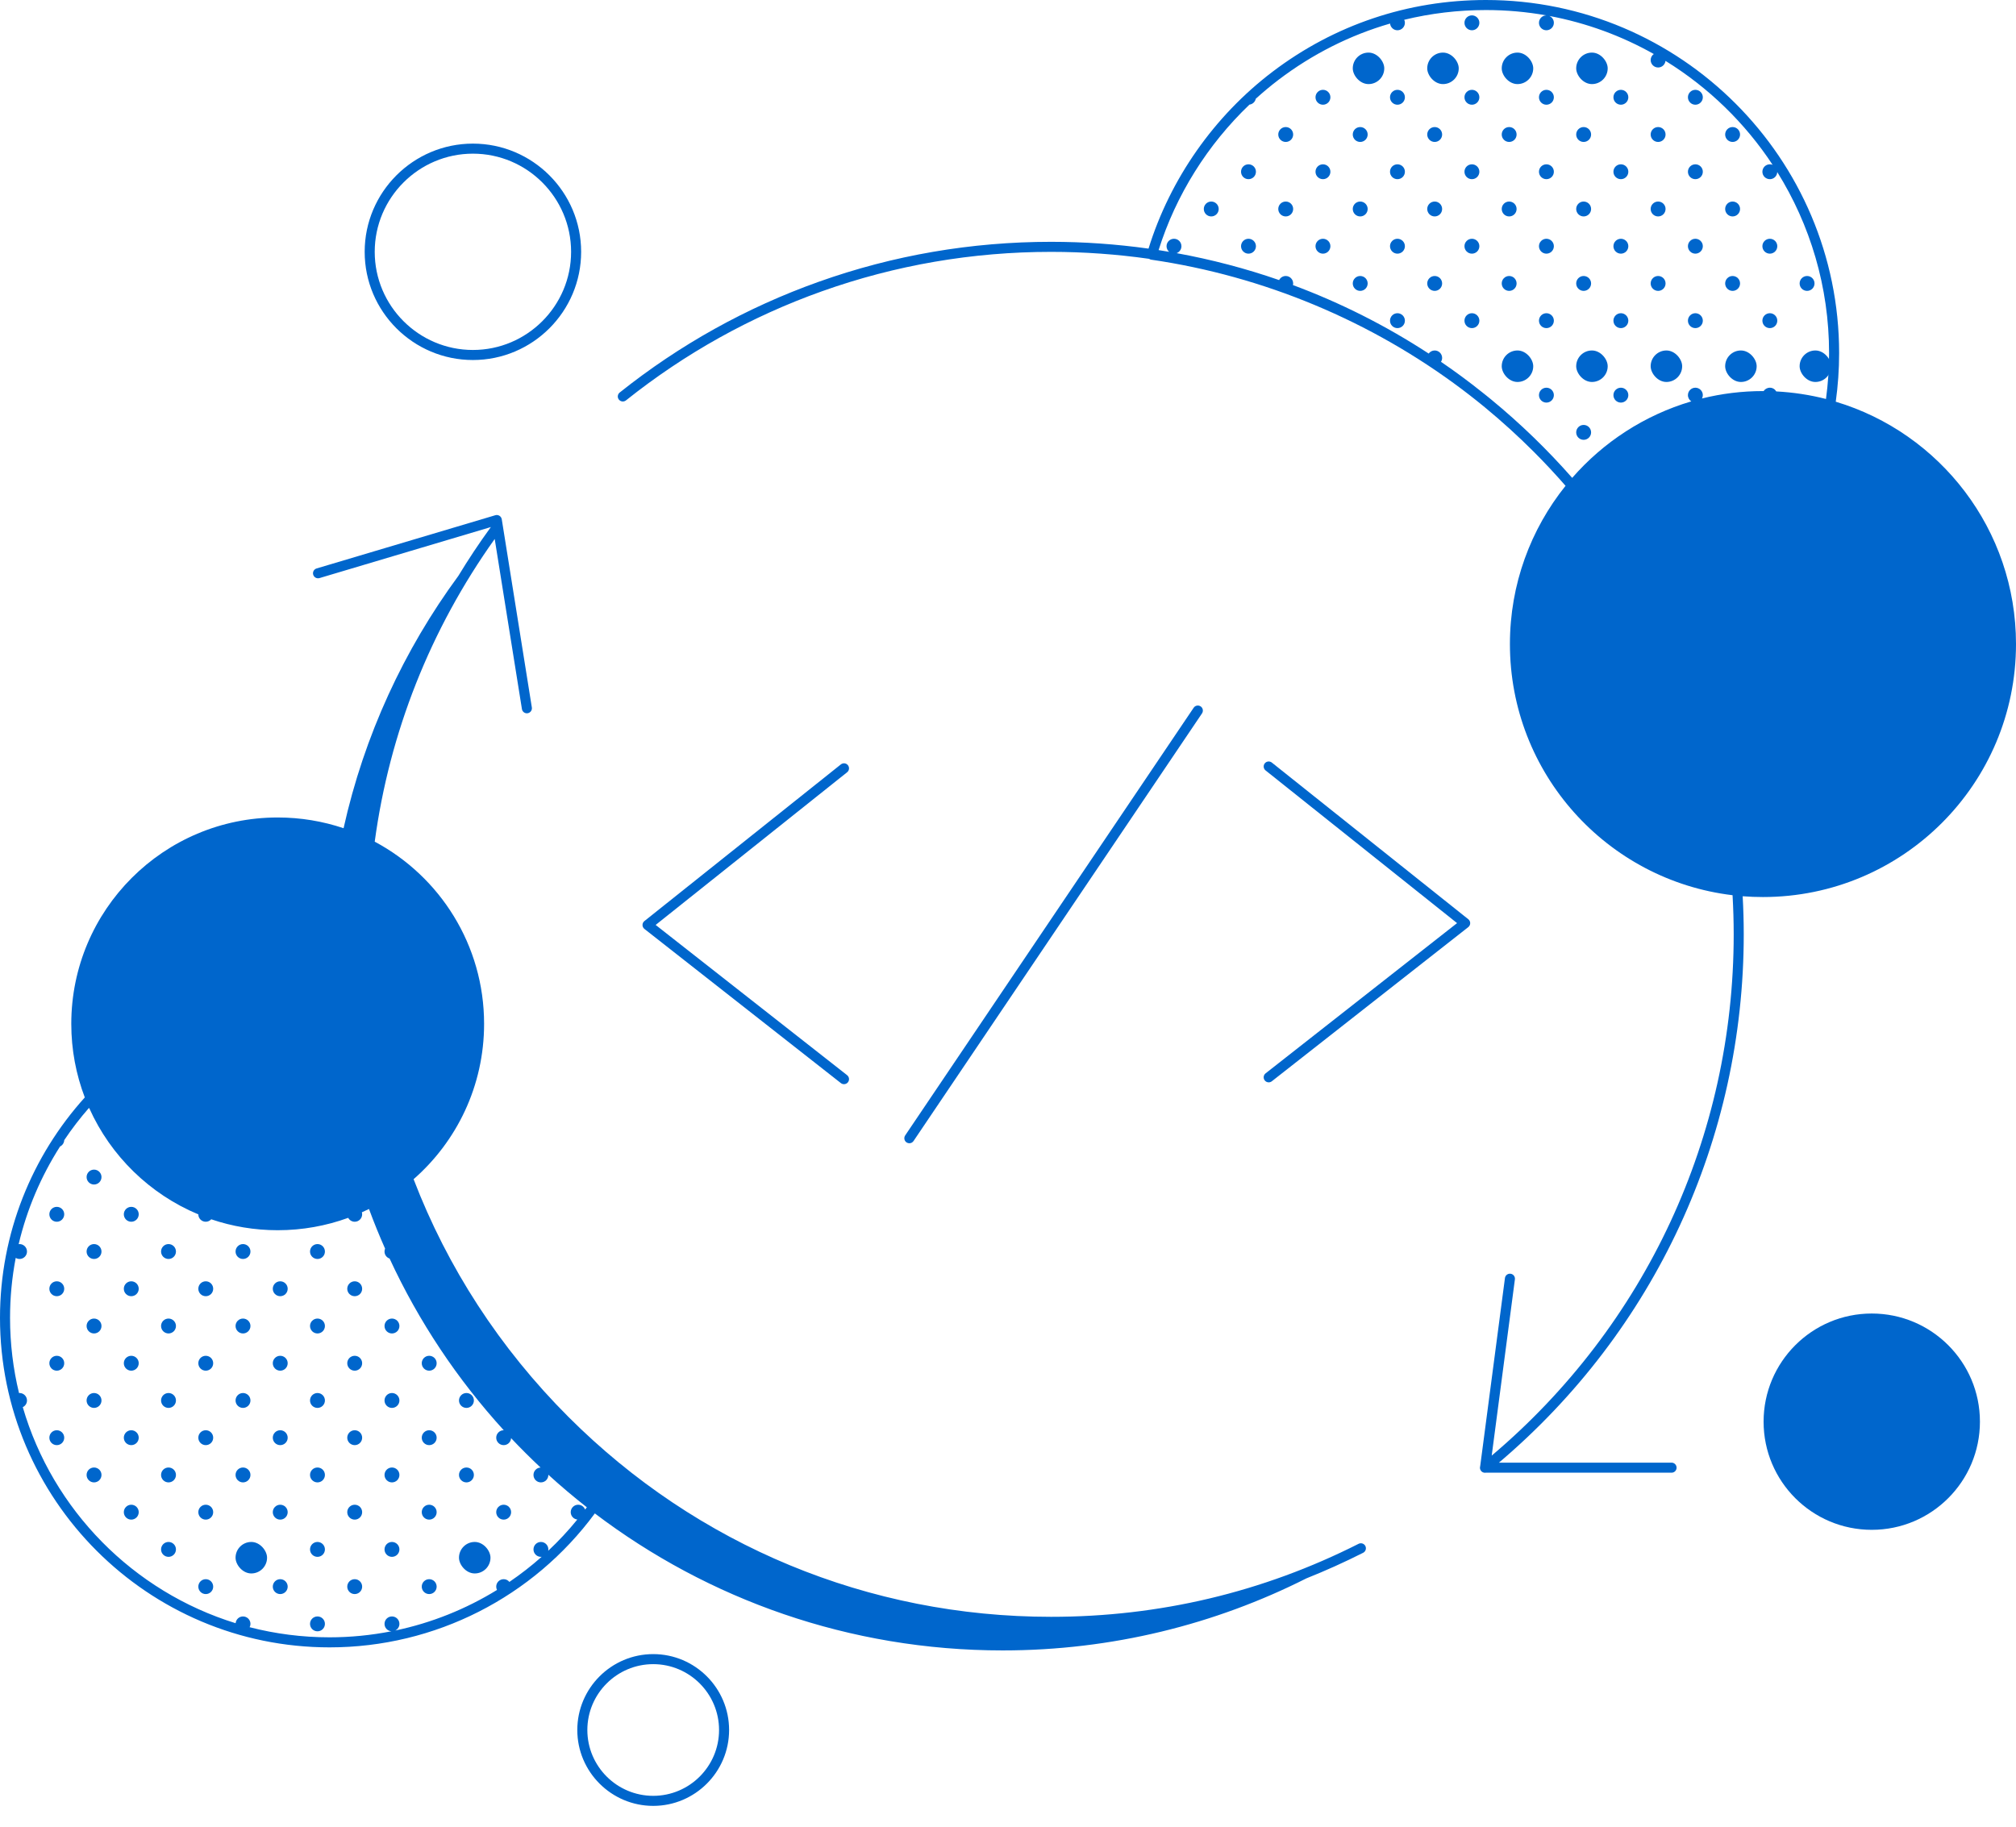 <?xml version="1.0" encoding="UTF-8"?>
<svg viewBox="0 0 64 58" version="1.1" xmlns="http://www.w3.org/2000/svg" xmlns:xlink="http://www.w3.org/1999/xlink">
    <title>Group 10@2x</title>
    <g id="Widgets" stroke="none" stroke-width="1" fill="none" fill-rule="evenodd">
        <g id="Explore" transform="translate(-1343, -3883)" fill="#0066CC" fill-rule="nonzero">
            <g id="Group-10" transform="translate(1343, 3883)">
                <rect id="Rectangle" x="57.131" y="11.128" width="1" height="1" rx="0.5"></rect>
                <path d="M55.003,4.034 L55.003,4.034 C54.873,4.034 54.767,4.14 54.767,4.271 C54.767,4.401 54.873,4.507 55.003,4.507 L55.003,4.507 C55.134,4.507 55.24,4.401 55.24,4.271 C55.24,4.14 55.134,4.034 55.003,4.034 Z" id="Path"></path>
                <path d="M55.003,6.399 L55.003,6.399 C54.873,6.399 54.767,6.505 54.767,6.635 C54.767,6.766 54.873,6.872 55.003,6.872 L55.003,6.872 C55.134,6.872 55.24,6.766 55.24,6.635 C55.24,6.505 55.134,6.399 55.003,6.399 Z" id="Path"></path>
                <path d="M56.186,8.054 C56.316,8.054 56.422,7.948 56.422,7.817 C56.422,7.687 56.316,7.581 56.186,7.581 C56.055,7.581 55.949,7.687 55.949,7.817 C55.949,7.948 56.055,8.054 56.186,8.054 Z" id="Path"></path>
                <path d="M55.003,8.763 L55.003,8.763 C54.873,8.763 54.767,8.869 54.767,9 C54.767,9.13 54.873,9.236 55.003,9.236 L55.003,9.236 C55.134,9.236 55.24,9.13 55.24,9 C55.24,8.869 55.134,8.763 55.003,8.763 Z" id="Path"></path>
                <path d="M56.186,10.418 C56.316,10.418 56.422,10.313 56.422,10.182 C56.422,10.051 56.316,9.945 56.186,9.945 C56.055,9.945 55.949,10.051 55.949,10.182 C55.949,10.313 56.055,10.418 56.186,10.418 Z" id="Path"></path>
                <rect id="Rectangle" x="54.767" y="11.128" width="1" height="1" rx="0.5"></rect>
                <path d="M57.368,9.236 L57.368,9.236 C57.498,9.236 57.604,9.13 57.604,9 C57.604,8.869 57.498,8.763 57.368,8.763 L57.368,8.763 C57.237,8.763 57.131,8.869 57.131,9 C57.131,9.13 57.237,9.236 57.368,9.236 Z" id="Path"></path>
                <path d="M53.821,2.852 C53.691,2.852 53.585,2.958 53.585,3.089 C53.585,3.219 53.691,3.325 53.821,3.325 C53.952,3.325 54.058,3.219 54.058,3.089 C54.058,2.958 53.952,2.852 53.821,2.852 Z" id="Path"></path>
                <path d="M52.639,4.034 L52.639,4.034 C52.508,4.034 52.402,4.14 52.402,4.271 C52.402,4.401 52.508,4.507 52.639,4.507 L52.639,4.507 C52.77,4.507 52.875,4.401 52.875,4.271 C52.875,4.14 52.77,4.034 52.639,4.034 Z" id="Path"></path>
                <path d="M53.821,5.217 C53.691,5.217 53.585,5.322 53.585,5.453 C53.585,5.584 53.691,5.689 53.821,5.689 C53.952,5.689 54.058,5.584 54.058,5.453 C54.058,5.322 53.952,5.217 53.821,5.217 Z" id="Path"></path>
                <path d="M52.639,6.399 L52.639,6.399 C52.508,6.399 52.402,6.505 52.402,6.635 C52.402,6.766 52.508,6.872 52.639,6.872 L52.639,6.872 C52.77,6.872 52.875,6.766 52.875,6.635 C52.875,6.505 52.77,6.399 52.639,6.399 Z" id="Path"></path>
                <path d="M53.821,7.581 C53.691,7.581 53.585,7.687 53.585,7.817 C53.585,7.948 53.691,8.054 53.821,8.054 C53.952,8.054 54.058,7.948 54.058,7.817 C54.058,7.687 53.952,7.581 53.821,7.581 Z" id="Path"></path>
                <path d="M52.639,8.763 L52.639,8.763 C52.508,8.763 52.402,8.869 52.402,9 C52.402,9.13 52.508,9.236 52.639,9.236 L52.639,9.236 C52.77,9.236 52.875,9.13 52.875,9 C52.875,8.869 52.77,8.763 52.639,8.763 Z" id="Path"></path>
                <path d="M53.821,9.945 C53.691,9.945 53.585,10.051 53.585,10.182 C53.585,10.313 53.691,10.418 53.821,10.418 C53.952,10.418 54.058,10.313 54.058,10.182 C54.058,10.051 53.952,9.945 53.821,9.945 Z" id="Path"></path>
                <rect id="Rectangle" x="52.402" y="11.128" width="1" height="1" rx="0.5"></rect>
                <rect id="Rectangle" x="50.038" y="1.67" width="1" height="1" rx="0.5"></rect>
                <path d="M51.457,2.852 C51.326,2.852 51.22,2.958 51.22,3.089 C51.22,3.219 51.326,3.325 51.457,3.325 C51.587,3.325 51.693,3.219 51.693,3.089 C51.693,2.958 51.587,2.852 51.457,2.852 Z" id="Path"></path>
                <path d="M50.274,4.034 L50.274,4.034 C50.144,4.034 50.038,4.14 50.038,4.271 C50.038,4.401 50.144,4.507 50.274,4.507 L50.274,4.507 C50.405,4.507 50.511,4.401 50.511,4.271 C50.511,4.14 50.405,4.034 50.274,4.034 Z" id="Path"></path>
                <path d="M51.457,5.217 C51.326,5.217 51.22,5.322 51.22,5.453 C51.22,5.584 51.326,5.689 51.457,5.689 C51.587,5.689 51.693,5.584 51.693,5.453 C51.693,5.322 51.587,5.217 51.457,5.217 Z" id="Path"></path>
                <path d="M50.274,6.399 L50.274,6.399 C50.144,6.399 50.038,6.505 50.038,6.635 C50.038,6.766 50.144,6.872 50.274,6.872 L50.274,6.872 C50.405,6.872 50.511,6.766 50.511,6.635 C50.511,6.505 50.405,6.399 50.274,6.399 Z" id="Path"></path>
                <path d="M51.457,7.581 C51.326,7.581 51.22,7.687 51.22,7.817 C51.22,7.948 51.326,8.054 51.457,8.054 C51.587,8.054 51.693,7.948 51.693,7.817 C51.693,7.687 51.587,7.581 51.457,7.581 Z" id="Path"></path>
                <path d="M50.274,8.763 L50.274,8.763 C50.144,8.763 50.038,8.869 50.038,9 C50.038,9.13 50.144,9.236 50.274,9.236 L50.274,9.236 C50.405,9.236 50.511,9.13 50.511,9 C50.511,8.869 50.405,8.763 50.274,8.763 Z" id="Path"></path>
                <path d="M51.457,9.945 C51.326,9.945 51.22,10.051 51.22,10.182 C51.22,10.313 51.326,10.418 51.457,10.418 C51.587,10.418 51.693,10.313 51.693,10.182 C51.693,10.051 51.587,9.945 51.457,9.945 Z" id="Path"></path>
                <rect id="Rectangle" x="50.038" y="11.128" width="1" height="1" rx="0.5"></rect>
                <path d="M51.457,12.31 C51.326,12.31 51.22,12.416 51.22,12.546 C51.22,12.677 51.326,12.783 51.457,12.783 C51.587,12.783 51.693,12.677 51.693,12.546 C51.693,12.416 51.587,12.31 51.457,12.31 Z" id="Path"></path>
                <path d="M50.274,13.492 L50.274,13.492 C50.144,13.492 50.038,13.598 50.038,13.729 C50.038,13.859 50.144,13.965 50.274,13.965 L50.274,13.965 C50.405,13.965 50.511,13.859 50.511,13.729 C50.511,13.598 50.405,13.492 50.274,13.492 Z" id="Path"></path>
                <rect id="Rectangle" x="47.674" y="1.67" width="1" height="1" rx="0.5"></rect>
                <path d="M49.092,2.852 C48.962,2.852 48.856,2.958 48.856,3.089 C48.856,3.219 48.962,3.325 49.092,3.325 C49.223,3.325 49.329,3.219 49.329,3.089 C49.329,2.958 49.223,2.852 49.092,2.852 Z" id="Path"></path>
                <path d="M47.91,4.034 L47.91,4.034 C47.779,4.034 47.674,4.14 47.674,4.271 C47.674,4.401 47.779,4.507 47.91,4.507 L47.91,4.507 C48.041,4.507 48.146,4.401 48.146,4.271 C48.146,4.14 48.041,4.034 47.91,4.034 Z" id="Path"></path>
                <path d="M49.092,5.217 C48.962,5.217 48.856,5.322 48.856,5.453 C48.856,5.584 48.962,5.689 49.092,5.689 C49.223,5.689 49.329,5.584 49.329,5.453 C49.329,5.322 49.223,5.217 49.092,5.217 Z" id="Path"></path>
                <path d="M47.91,6.399 L47.91,6.399 C47.779,6.399 47.674,6.505 47.674,6.635 C47.674,6.766 47.779,6.872 47.91,6.872 L47.91,6.872 C48.041,6.872 48.146,6.766 48.146,6.635 C48.146,6.505 48.041,6.399 47.91,6.399 Z" id="Path"></path>
                <path d="M49.092,7.581 C48.962,7.581 48.856,7.687 48.856,7.817 C48.856,7.948 48.962,8.054 49.092,8.054 C49.223,8.054 49.329,7.948 49.329,7.817 C49.329,7.687 49.223,7.581 49.092,7.581 Z" id="Path"></path>
                <path d="M47.91,8.763 L47.91,8.763 C47.779,8.763 47.674,8.869 47.674,9 C47.674,9.13 47.779,9.236 47.91,9.236 L47.91,9.236 C48.041,9.236 48.146,9.13 48.146,9 C48.146,8.869 48.041,8.763 47.91,8.763 Z" id="Path"></path>
                <path d="M49.092,9.945 C48.962,9.945 48.856,10.051 48.856,10.182 C48.856,10.313 48.962,10.418 49.092,10.418 C49.223,10.418 49.329,10.313 49.329,10.182 C49.329,10.051 49.223,9.945 49.092,9.945 Z" id="Path"></path>
                <rect id="Rectangle" x="47.674" y="11.128" width="1" height="1" rx="0.5"></rect>
                <path d="M49.092,12.31 C48.962,12.31 48.856,12.416 48.856,12.546 C48.856,12.677 48.962,12.783 49.092,12.783 C49.223,12.783 49.329,12.677 49.329,12.546 C49.329,12.416 49.223,12.31 49.092,12.31 Z" id="Path"></path>
                <path d="M46.728,0.488 C46.597,0.488 46.491,0.594 46.491,0.724 C46.491,0.855 46.597,0.961 46.728,0.961 C46.858,0.961 46.964,0.855 46.964,0.724 C46.964,0.594 46.858,0.488 46.728,0.488 Z" id="Path"></path>
                <rect id="Rectangle" x="45.309" y="1.67" width="1" height="1" rx="0.5"></rect>
                <path d="M46.728,2.852 C46.597,2.852 46.491,2.958 46.491,3.089 C46.491,3.219 46.597,3.325 46.728,3.325 C46.858,3.325 46.964,3.219 46.964,3.089 C46.964,2.958 46.858,2.852 46.728,2.852 Z" id="Path"></path>
                <path d="M45.546,4.034 L45.546,4.034 C45.415,4.034 45.309,4.14 45.309,4.271 C45.309,4.401 45.415,4.507 45.546,4.507 L45.546,4.507 C45.676,4.507 45.782,4.401 45.782,4.271 C45.782,4.14 45.676,4.034 45.546,4.034 Z" id="Path"></path>
                <path d="M46.728,5.217 C46.597,5.217 46.491,5.322 46.491,5.453 C46.491,5.584 46.597,5.689 46.728,5.689 C46.858,5.689 46.964,5.584 46.964,5.453 C46.964,5.322 46.858,5.217 46.728,5.217 Z" id="Path"></path>
                <path d="M45.546,6.399 L45.546,6.399 C45.415,6.399 45.309,6.505 45.309,6.635 C45.309,6.766 45.415,6.872 45.546,6.872 L45.546,6.872 C45.676,6.872 45.782,6.766 45.782,6.635 C45.782,6.505 45.676,6.399 45.546,6.399 Z" id="Path"></path>
                <path d="M46.728,7.581 C46.597,7.581 46.491,7.687 46.491,7.817 C46.491,7.948 46.597,8.054 46.728,8.054 C46.858,8.054 46.964,7.948 46.964,7.817 C46.964,7.687 46.858,7.581 46.728,7.581 Z" id="Path"></path>
                <path d="M45.546,8.763 L45.546,8.763 C45.415,8.763 45.309,8.869 45.309,9 C45.309,9.13 45.415,9.236 45.546,9.236 L45.546,9.236 C45.676,9.236 45.782,9.13 45.782,9 C45.782,8.869 45.676,8.763 45.546,8.763 Z" id="Path"></path>
                <path d="M46.728,9.945 C46.597,9.945 46.491,10.051 46.491,10.182 C46.491,10.313 46.597,10.418 46.728,10.418 C46.858,10.418 46.964,10.313 46.964,10.182 C46.964,10.051 46.858,9.945 46.728,9.945 Z" id="Path"></path>
                <rect id="Rectangle" x="42.945" y="1.67" width="1" height="1" rx="0.5"></rect>
                <path d="M44.363,2.852 C44.233,2.852 44.127,2.958 44.127,3.089 C44.127,3.219 44.233,3.325 44.363,3.325 C44.494,3.325 44.6,3.219 44.6,3.089 C44.6,2.958 44.494,2.852 44.363,2.852 Z" id="Path"></path>
                <path d="M43.181,4.034 L43.181,4.034 C43.05,4.034 42.945,4.14 42.945,4.271 C42.945,4.401 43.05,4.507 43.181,4.507 L43.181,4.507 C43.312,4.507 43.418,4.401 43.418,4.271 C43.418,4.14 43.312,4.034 43.181,4.034 Z" id="Path"></path>
                <path d="M44.363,5.217 C44.233,5.217 44.127,5.322 44.127,5.453 C44.127,5.584 44.233,5.689 44.363,5.689 C44.494,5.689 44.6,5.584 44.6,5.453 C44.6,5.322 44.494,5.217 44.363,5.217 Z" id="Path"></path>
                <path d="M43.181,6.399 L43.181,6.399 C43.05,6.399 42.945,6.505 42.945,6.635 C42.945,6.766 43.05,6.872 43.181,6.872 L43.181,6.872 C43.312,6.872 43.418,6.766 43.418,6.635 C43.418,6.505 43.312,6.399 43.181,6.399 Z" id="Path"></path>
                <path d="M44.363,7.581 C44.233,7.581 44.127,7.687 44.127,7.817 C44.127,7.948 44.233,8.054 44.363,8.054 C44.494,8.054 44.6,7.948 44.6,7.817 C44.6,7.687 44.494,7.581 44.363,7.581 Z" id="Path"></path>
                <path d="M43.181,8.763 L43.181,8.763 C43.05,8.763 42.945,8.869 42.945,9 C42.945,9.13 43.05,9.236 43.181,9.236 L43.181,9.236 C43.312,9.236 43.418,9.13 43.418,9 C43.418,8.869 43.312,8.763 43.181,8.763 Z" id="Path"></path>
                <path d="M44.363,9.945 C44.233,9.945 44.127,10.051 44.127,10.182 C44.127,10.313 44.233,10.418 44.363,10.418 C44.494,10.418 44.6,10.313 44.6,10.182 C44.6,10.051 44.494,9.945 44.363,9.945 Z" id="Path"></path>
                <path d="M41.999,2.852 C41.868,2.852 41.762,2.958 41.762,3.089 C41.762,3.219 41.868,3.325 41.999,3.325 C42.129,3.325 42.235,3.219 42.235,3.089 C42.235,2.958 42.129,2.852 41.999,2.852 Z" id="Path"></path>
                <path d="M40.817,4.034 L40.817,4.034 C40.686,4.034 40.58,4.14 40.58,4.271 C40.58,4.401 40.686,4.507 40.817,4.507 L40.817,4.507 C40.947,4.507 41.053,4.401 41.053,4.271 C41.053,4.14 40.947,4.034 40.817,4.034 Z" id="Path"></path>
                <path d="M41.999,5.217 C41.868,5.217 41.762,5.322 41.762,5.453 C41.762,5.584 41.868,5.689 41.999,5.689 C42.129,5.689 42.235,5.584 42.235,5.453 C42.235,5.322 42.129,5.217 41.999,5.217 Z" id="Path"></path>
                <path d="M40.817,6.399 L40.817,6.399 C40.686,6.399 40.58,6.505 40.58,6.635 C40.58,6.766 40.686,6.872 40.817,6.872 L40.817,6.872 C40.947,6.872 41.053,6.766 41.053,6.635 C41.053,6.505 40.947,6.399 40.817,6.399 Z" id="Path"></path>
                <path d="M41.999,7.581 C41.868,7.581 41.762,7.687 41.762,7.817 C41.762,7.948 41.868,8.054 41.999,8.054 C42.129,8.054 42.235,7.948 42.235,7.817 C42.235,7.687 42.129,7.581 41.999,7.581 Z" id="Path"></path>
                <path d="M39.634,5.217 C39.504,5.217 39.398,5.322 39.398,5.453 C39.398,5.584 39.504,5.689 39.634,5.689 C39.765,5.689 39.871,5.584 39.871,5.453 C39.871,5.322 39.765,5.217 39.634,5.217 Z" id="Path"></path>
                <path d="M38.452,6.399 L38.452,6.399 C38.322,6.399 38.216,6.505 38.216,6.635 C38.216,6.766 38.322,6.872 38.452,6.872 L38.452,6.872 C38.583,6.872 38.689,6.766 38.689,6.635 C38.689,6.505 38.583,6.399 38.452,6.399 Z" id="Path"></path>
                <path d="M39.634,7.581 C39.504,7.581 39.398,7.687 39.398,7.817 C39.398,7.948 39.504,8.054 39.634,8.054 C39.765,8.054 39.871,7.948 39.871,7.817 C39.871,7.687 39.765,7.581 39.634,7.581 Z" id="Path"></path>
                <path d="M14.808,44.23 L14.808,44.23 C14.677,44.23 14.571,44.336 14.571,44.467 C14.571,44.597 14.677,44.703 14.808,44.703 L14.808,44.703 C14.938,44.703 15.044,44.597 15.044,44.467 C15.044,44.336 14.938,44.23 14.808,44.23 Z" id="Path"></path>
                <path d="M14.808,46.595 L14.808,46.595 C14.677,46.595 14.571,46.7 14.571,46.831 C14.571,46.962 14.677,47.068 14.808,47.068 L14.808,47.068 C14.938,47.068 15.044,46.962 15.044,46.831 C15.044,46.7 14.938,46.595 14.808,46.595 Z" id="Path"></path>
                <path d="M15.99,47.777 C15.859,47.777 15.753,47.883 15.753,48.013 C15.753,48.144 15.859,48.25 15.99,48.25 C16.12,48.25 16.226,48.144 16.226,48.013 C16.226,47.883 16.12,47.777 15.99,47.777 Z" id="Path"></path>
                <rect id="Rectangle" x="14.571" y="48.959" width="1" height="1" rx="0.5"></rect>
                <path d="M12.443,41.866 L12.443,41.866 C12.313,41.866 12.207,41.972 12.207,42.102 C12.207,42.233 12.313,42.339 12.443,42.339 L12.443,42.339 C12.574,42.339 12.68,42.233 12.68,42.102 C12.68,41.972 12.574,41.866 12.443,41.866 Z" id="Path"></path>
                <path d="M13.625,43.048 C13.495,43.048 13.389,43.154 13.389,43.284 C13.389,43.415 13.495,43.521 13.625,43.521 C13.756,43.521 13.862,43.415 13.862,43.284 C13.862,43.154 13.756,43.048 13.625,43.048 Z" id="Path"></path>
                <path d="M12.443,44.23 L12.443,44.23 C12.313,44.23 12.207,44.336 12.207,44.467 C12.207,44.597 12.313,44.703 12.443,44.703 L12.443,44.703 C12.574,44.703 12.68,44.597 12.68,44.467 C12.68,44.336 12.574,44.23 12.443,44.23 Z" id="Path"></path>
                <path d="M13.625,45.412 C13.495,45.412 13.389,45.518 13.389,45.649 C13.389,45.779 13.495,45.885 13.625,45.885 C13.756,45.885 13.862,45.779 13.862,45.649 C13.862,45.518 13.756,45.412 13.625,45.412 Z" id="Path"></path>
                <path d="M12.443,46.595 L12.443,46.595 C12.313,46.595 12.207,46.7 12.207,46.831 C12.207,46.962 12.313,47.068 12.443,47.068 L12.443,47.068 C12.574,47.068 12.68,46.962 12.68,46.831 C12.68,46.7 12.574,46.595 12.443,46.595 Z" id="Path"></path>
                <path d="M13.625,47.777 C13.495,47.777 13.389,47.883 13.389,48.013 C13.389,48.144 13.495,48.25 13.625,48.25 C13.756,48.25 13.862,48.144 13.862,48.013 C13.862,47.883 13.756,47.777 13.625,47.777 Z" id="Path"></path>
                <path d="M12.443,48.959 L12.443,48.959 C12.574,48.959 12.68,49.065 12.68,49.196 L12.68,49.196 C12.68,49.326 12.574,49.432 12.443,49.432 L12.443,49.432 C12.313,49.432 12.207,49.326 12.207,49.196 L12.207,49.196 C12.207,49.065 12.313,48.959 12.443,48.959 L12.443,48.959 Z" id="Path"></path>
                <path d="M13.625,50.141 C13.495,50.141 13.389,50.247 13.389,50.378 C13.389,50.508 13.495,50.614 13.625,50.614 C13.756,50.614 13.862,50.508 13.862,50.378 C13.862,50.247 13.756,50.141 13.625,50.141 Z" id="Path"></path>
                <path d="M10.079,39.501 L10.079,39.501 C9.948,39.501 9.842,39.607 9.842,39.738 C9.842,39.868 9.948,39.974 10.079,39.974 L10.079,39.974 C10.209,39.974 10.315,39.868 10.315,39.738 C10.315,39.607 10.209,39.501 10.079,39.501 Z" id="Path"></path>
                <path d="M11.261,40.683 C11.13,40.683 11.024,40.789 11.024,40.92 C11.024,41.051 11.13,41.156 11.261,41.156 C11.391,41.156 11.497,41.051 11.497,40.92 C11.497,40.789 11.391,40.683 11.261,40.683 Z" id="Path"></path>
                <path d="M10.079,41.866 L10.079,41.866 C9.948,41.866 9.842,41.972 9.842,42.102 C9.842,42.233 9.948,42.339 10.079,42.339 L10.079,42.339 C10.209,42.339 10.315,42.233 10.315,42.102 C10.315,41.972 10.209,41.866 10.079,41.866 Z" id="Path"></path>
                <path d="M11.261,43.048 C11.13,43.048 11.024,43.154 11.024,43.284 C11.024,43.415 11.13,43.521 11.261,43.521 C11.391,43.521 11.497,43.415 11.497,43.284 C11.497,43.154 11.391,43.048 11.261,43.048 Z" id="Path"></path>
                <path d="M10.079,44.23 L10.079,44.23 C9.948,44.23 9.842,44.336 9.842,44.467 C9.842,44.597 9.948,44.703 10.079,44.703 L10.079,44.703 C10.209,44.703 10.315,44.597 10.315,44.467 C10.315,44.336 10.209,44.23 10.079,44.23 Z" id="Path"></path>
                <path d="M11.261,45.412 C11.13,45.412 11.024,45.518 11.024,45.649 C11.024,45.779 11.13,45.885 11.261,45.885 C11.391,45.885 11.497,45.779 11.497,45.649 C11.497,45.518 11.391,45.412 11.261,45.412 Z" id="Path"></path>
                <path d="M10.079,46.595 L10.079,46.595 C9.948,46.595 9.842,46.7 9.842,46.831 C9.842,46.962 9.948,47.068 10.079,47.068 L10.079,47.068 C10.209,47.068 10.315,46.962 10.315,46.831 C10.315,46.7 10.209,46.595 10.079,46.595 Z" id="Path"></path>
                <path d="M11.261,47.777 C11.13,47.777 11.024,47.883 11.024,48.013 C11.024,48.144 11.13,48.25 11.261,48.25 C11.391,48.25 11.497,48.144 11.497,48.013 C11.497,47.883 11.391,47.777 11.261,47.777 Z" id="Path"></path>
                <path d="M10.079,48.959 L10.079,48.959 C10.209,48.959 10.315,49.065 10.315,49.196 L10.315,49.196 C10.315,49.326 10.209,49.432 10.079,49.432 L10.079,49.432 C9.948,49.432 9.842,49.326 9.842,49.196 L9.842,49.196 C9.842,49.065 9.948,48.959 10.079,48.959 L10.079,48.959 Z" id="Path"></path>
                <path d="M11.261,50.141 C11.13,50.141 11.024,50.247 11.024,50.378 C11.024,50.508 11.13,50.614 11.261,50.614 C11.391,50.614 11.497,50.508 11.497,50.378 C11.497,50.247 11.391,50.141 11.261,50.141 Z" id="Path"></path>
                <path d="M10.079,51.324 L10.079,51.324 C9.948,51.324 9.842,51.429 9.842,51.56 C9.842,51.691 9.948,51.796 10.079,51.796 L10.079,51.796 C10.209,51.796 10.315,51.691 10.315,51.56 C10.315,51.429 10.209,51.324 10.079,51.324 Z" id="Path"></path>
                <path d="M7.714,39.501 L7.714,39.501 C7.584,39.501 7.478,39.607 7.478,39.738 C7.478,39.868 7.584,39.974 7.714,39.974 L7.714,39.974 C7.845,39.974 7.951,39.868 7.951,39.738 C7.951,39.607 7.845,39.501 7.714,39.501 Z" id="Path"></path>
                <path d="M8.896,40.683 C8.766,40.683 8.66,40.789 8.66,40.92 C8.66,41.051 8.766,41.156 8.896,41.156 C9.027,41.156 9.133,41.051 9.133,40.92 C9.133,40.789 9.027,40.683 8.896,40.683 Z" id="Path"></path>
                <path d="M7.714,41.866 L7.714,41.866 C7.584,41.866 7.478,41.972 7.478,42.102 C7.478,42.233 7.584,42.339 7.714,42.339 L7.714,42.339 C7.845,42.339 7.951,42.233 7.951,42.102 C7.951,41.972 7.845,41.866 7.714,41.866 Z" id="Path"></path>
                <path d="M8.896,43.048 C8.766,43.048 8.66,43.154 8.66,43.284 C8.66,43.415 8.766,43.521 8.896,43.521 C9.027,43.521 9.133,43.415 9.133,43.284 C9.133,43.154 9.027,43.048 8.896,43.048 Z" id="Path"></path>
                <path d="M7.714,44.23 L7.714,44.23 C7.584,44.23 7.478,44.336 7.478,44.467 C7.478,44.597 7.584,44.703 7.714,44.703 L7.714,44.703 C7.845,44.703 7.951,44.597 7.951,44.467 C7.951,44.336 7.845,44.23 7.714,44.23 Z" id="Path"></path>
                <path d="M8.896,45.412 C8.766,45.412 8.66,45.518 8.66,45.649 C8.66,45.779 8.766,45.885 8.896,45.885 C9.027,45.885 9.133,45.779 9.133,45.649 C9.133,45.518 9.027,45.412 8.896,45.412 Z" id="Path"></path>
                <path d="M7.714,46.595 L7.714,46.595 C7.584,46.595 7.478,46.7 7.478,46.831 C7.478,46.962 7.584,47.068 7.714,47.068 L7.714,47.068 C7.845,47.068 7.951,46.962 7.951,46.831 C7.951,46.7 7.845,46.595 7.714,46.595 Z" id="Path"></path>
                <path d="M8.896,47.777 C8.766,47.777 8.66,47.883 8.66,48.013 C8.66,48.144 8.766,48.25 8.896,48.25 C9.027,48.25 9.133,48.144 9.133,48.013 C9.133,47.883 9.027,47.777 8.896,47.777 Z" id="Path"></path>
                <rect id="Rectangle" x="7.478" y="48.959" width="1" height="1" rx="0.5"></rect>
                <path d="M8.896,50.141 C8.766,50.141 8.66,50.247 8.66,50.378 C8.66,50.508 8.766,50.614 8.896,50.614 C9.027,50.614 9.133,50.508 9.133,50.378 C9.133,50.247 9.027,50.141 8.896,50.141 Z" id="Path"></path>
                <path d="M5.35,39.501 L5.35,39.501 C5.219,39.501 5.113,39.607 5.113,39.738 C5.113,39.868 5.219,39.974 5.35,39.974 L5.35,39.974 C5.48,39.974 5.586,39.868 5.586,39.738 C5.586,39.607 5.48,39.501 5.35,39.501 Z" id="Path"></path>
                <path d="M6.532,40.683 C6.401,40.683 6.296,40.789 6.296,40.92 C6.296,41.051 6.401,41.156 6.532,41.156 C6.663,41.156 6.768,41.051 6.768,40.92 C6.768,40.789 6.663,40.683 6.532,40.683 Z" id="Path"></path>
                <path d="M5.35,41.866 L5.35,41.866 C5.219,41.866 5.113,41.972 5.113,42.102 C5.113,42.233 5.219,42.339 5.35,42.339 L5.35,42.339 C5.48,42.339 5.586,42.233 5.586,42.102 C5.586,41.972 5.48,41.866 5.35,41.866 Z" id="Path"></path>
                <path d="M6.532,43.048 C6.401,43.048 6.296,43.154 6.296,43.284 C6.296,43.415 6.401,43.521 6.532,43.521 C6.663,43.521 6.768,43.415 6.768,43.284 C6.768,43.154 6.663,43.048 6.532,43.048 Z" id="Path"></path>
                <path d="M5.35,44.23 L5.35,44.23 C5.219,44.23 5.113,44.336 5.113,44.467 C5.113,44.597 5.219,44.703 5.35,44.703 L5.35,44.703 C5.48,44.703 5.586,44.597 5.586,44.467 C5.586,44.336 5.48,44.23 5.35,44.23 Z" id="Path"></path>
                <path d="M6.532,45.412 C6.401,45.412 6.296,45.518 6.296,45.649 C6.296,45.779 6.401,45.885 6.532,45.885 C6.663,45.885 6.768,45.779 6.768,45.649 C6.768,45.518 6.663,45.412 6.532,45.412 Z" id="Path"></path>
                <path d="M5.35,46.595 L5.35,46.595 C5.219,46.595 5.113,46.7 5.113,46.831 C5.113,46.962 5.219,47.068 5.35,47.068 L5.35,47.068 C5.48,47.068 5.586,46.962 5.586,46.831 C5.586,46.7 5.48,46.595 5.35,46.595 Z" id="Path"></path>
                <path d="M6.532,47.777 C6.401,47.777 6.296,47.883 6.296,48.013 C6.296,48.144 6.401,48.25 6.532,48.25 C6.663,48.25 6.768,48.144 6.768,48.013 C6.768,47.883 6.663,47.777 6.532,47.777 Z" id="Path"></path>
                <path d="M5.35,48.959 L5.35,48.959 C5.48,48.959 5.586,49.065 5.586,49.196 L5.586,49.196 C5.586,49.326 5.48,49.432 5.35,49.432 L5.35,49.432 C5.219,49.432 5.113,49.326 5.113,49.196 L5.113,49.196 C5.113,49.065 5.219,48.959 5.35,48.959 L5.35,48.959 Z" id="Path"></path>
                <path d="M6.532,50.141 C6.401,50.141 6.296,50.247 6.296,50.378 C6.296,50.508 6.401,50.614 6.532,50.614 C6.663,50.614 6.768,50.508 6.768,50.378 C6.768,50.247 6.663,50.141 6.532,50.141 Z" id="Path"></path>
                <path d="M2.985,37.137 L2.985,37.137 C2.855,37.137 2.749,37.243 2.749,37.373 C2.749,37.504 2.855,37.61 2.985,37.61 L2.985,37.61 C3.116,37.61 3.222,37.504 3.222,37.373 C3.222,37.243 3.116,37.137 2.985,37.137 Z" id="Path"></path>
                <path d="M4.167,38.319 C4.037,38.319 3.931,38.425 3.931,38.555 C3.931,38.686 4.037,38.792 4.167,38.792 C4.298,38.792 4.404,38.686 4.404,38.555 C4.404,38.425 4.298,38.319 4.167,38.319 Z" id="Path"></path>
                <path d="M2.985,39.501 L2.985,39.501 C2.855,39.501 2.749,39.607 2.749,39.738 C2.749,39.868 2.855,39.974 2.985,39.974 L2.985,39.974 C3.116,39.974 3.222,39.868 3.222,39.738 C3.222,39.607 3.116,39.501 2.985,39.501 Z" id="Path"></path>
                <path d="M4.167,40.683 C4.037,40.683 3.931,40.789 3.931,40.92 C3.931,41.051 4.037,41.156 4.167,41.156 C4.298,41.156 4.404,41.051 4.404,40.92 C4.404,40.789 4.298,40.683 4.167,40.683 Z" id="Path"></path>
                <path d="M2.985,41.866 L2.985,41.866 C2.855,41.866 2.749,41.972 2.749,42.102 C2.749,42.233 2.855,42.339 2.985,42.339 L2.985,42.339 C3.116,42.339 3.222,42.233 3.222,42.102 C3.222,41.972 3.116,41.866 2.985,41.866 Z" id="Path"></path>
                <path d="M4.167,43.048 C4.037,43.048 3.931,43.154 3.931,43.284 C3.931,43.415 4.037,43.521 4.167,43.521 C4.298,43.521 4.404,43.415 4.404,43.284 C4.404,43.154 4.298,43.048 4.167,43.048 Z" id="Path"></path>
                <path d="M2.985,44.23 L2.985,44.23 C2.855,44.23 2.749,44.336 2.749,44.467 C2.749,44.597 2.855,44.703 2.985,44.703 L2.985,44.703 C3.116,44.703 3.222,44.597 3.222,44.467 C3.222,44.336 3.116,44.23 2.985,44.23 Z" id="Path"></path>
                <path d="M4.167,45.412 C4.037,45.412 3.931,45.518 3.931,45.649 C3.931,45.779 4.037,45.885 4.167,45.885 C4.298,45.885 4.404,45.779 4.404,45.649 C4.404,45.518 4.298,45.412 4.167,45.412 Z" id="Path"></path>
                <path d="M2.985,46.595 L2.985,46.595 C2.855,46.595 2.749,46.7 2.749,46.831 C2.749,46.962 2.855,47.068 2.985,47.068 L2.985,47.068 C3.116,47.068 3.222,46.962 3.222,46.831 C3.222,46.7 3.116,46.595 2.985,46.595 Z" id="Path"></path>
                <path d="M4.167,47.777 C4.037,47.777 3.931,47.883 3.931,48.013 C3.931,48.144 4.037,48.25 4.167,48.25 C4.298,48.25 4.404,48.144 4.404,48.013 C4.404,47.883 4.298,47.777 4.167,47.777 Z" id="Path"></path>
                <path d="M1.803,38.319 C1.672,38.319 1.567,38.425 1.567,38.555 C1.567,38.686 1.672,38.792 1.803,38.792 C1.934,38.792 2.039,38.686 2.039,38.555 C2.039,38.425 1.934,38.319 1.803,38.319 Z" id="Path"></path>
                <path d="M1.803,40.683 C1.672,40.683 1.567,40.789 1.567,40.92 C1.567,41.051 1.672,41.156 1.803,41.156 C1.934,41.156 2.039,41.051 2.039,40.92 C2.039,40.789 1.934,40.683 1.803,40.683 Z" id="Path"></path>
                <path d="M1.803,43.048 C1.672,43.048 1.567,43.154 1.567,43.284 C1.567,43.415 1.672,43.521 1.803,43.521 C1.934,43.521 2.039,43.415 2.039,43.284 C2.039,43.154 1.934,43.048 1.803,43.048 Z" id="Path"></path>
                <path d="M1.803,45.412 C1.672,45.412 1.567,45.518 1.567,45.649 C1.567,45.779 1.672,45.885 1.803,45.885 C1.934,45.885 2.039,45.779 2.039,45.649 C2.039,45.518 1.934,45.412 1.803,45.412 Z" id="Path"></path>
                <path d="M43.13,49.018 C40.087,50.556 36.803,51.336 33.368,51.336 C27.58,51.336 22.139,49.082 18.046,44.989 C15.863,42.806 14.203,40.239 13.13,37.441 C14.502,36.24 15.368,34.476 15.368,32.509 C15.368,30.003 13.962,27.827 11.896,26.724 C12.364,23.264 13.657,19.988 15.705,17.113 L16.569,22.513 C16.581,22.592 16.649,22.648 16.726,22.648 C16.734,22.648 16.743,22.647 16.751,22.646 C16.838,22.632 16.898,22.55 16.884,22.463 L15.929,16.487 C15.921,16.442 15.895,16.402 15.856,16.377 C15.817,16.353 15.769,16.346 15.725,16.359 L10.051,18.049 C9.966,18.074 9.918,18.163 9.943,18.247 C9.968,18.332 10.057,18.38 10.142,18.355 L15.586,16.734 C15.581,16.739 15.576,16.745 15.571,16.751 C15.208,17.25 14.868,17.762 14.551,18.285 C12.822,20.636 11.562,23.352 10.907,26.297 C10.25,26.076 9.547,25.956 8.816,25.956 C5.197,25.956 2.263,28.89 2.263,32.509 C2.263,33.332 2.415,34.119 2.692,34.845 C1.02,36.7 0,39.155 0,41.844 C0,47.613 4.693,52.306 10.462,52.306 C13.817,52.306 16.927,50.707 18.884,48.053 C22.481,50.782 26.965,52.403 31.829,52.403 C35.297,52.403 38.572,51.578 41.471,50.116 C42.08,49.873 42.682,49.602 43.274,49.303 C43.353,49.263 43.385,49.167 43.345,49.088 C43.305,49.01 43.209,48.978 43.13,49.018 L43.13,49.018 Z M18.575,47.931 C18.541,47.841 18.456,47.777 18.354,47.777 C18.224,47.777 18.118,47.883 18.118,48.013 C18.118,48.135 18.21,48.234 18.328,48.247 C18.041,48.6 17.732,48.931 17.404,49.239 C17.407,49.225 17.408,49.21 17.408,49.196 L17.408,49.196 C17.408,49.065 17.303,48.959 17.172,48.959 L17.172,48.959 C17.041,48.959 16.936,49.065 16.936,49.196 L16.936,49.196 C16.936,49.326 17.041,49.432 17.172,49.432 L17.172,49.432 C17.18,49.432 17.188,49.43 17.196,49.43 C16.871,49.718 16.529,49.984 16.171,50.228 C16.128,50.175 16.063,50.141 15.99,50.141 C15.859,50.141 15.753,50.247 15.753,50.378 C15.753,50.416 15.762,50.451 15.778,50.483 C14.79,51.091 13.699,51.53 12.548,51.771 C12.626,51.732 12.68,51.653 12.68,51.56 C12.68,51.429 12.574,51.324 12.443,51.324 L12.443,51.324 C12.313,51.324 12.207,51.429 12.207,51.56 C12.207,51.685 12.303,51.786 12.426,51.795 C11.786,51.921 11.129,51.987 10.462,51.987 C9.586,51.987 8.736,51.875 7.925,51.666 C7.941,51.634 7.951,51.598 7.951,51.56 C7.951,51.429 7.845,51.324 7.714,51.324 L7.714,51.324 C7.591,51.324 7.491,51.418 7.48,51.539 C4.232,50.538 1.676,47.947 0.723,44.679 C0.802,44.641 0.857,44.56 0.857,44.467 C0.857,44.336 0.751,44.23 0.621,44.23 L0.621,44.23 C0.615,44.23 0.61,44.231 0.604,44.232 C0.418,43.466 0.319,42.666 0.319,41.844 C0.319,41.193 0.381,40.556 0.499,39.939 C0.535,39.961 0.576,39.974 0.621,39.974 L0.621,39.974 C0.751,39.974 0.857,39.868 0.857,39.738 C0.857,39.607 0.751,39.501 0.621,39.501 L0.621,39.501 C0.611,39.501 0.601,39.503 0.592,39.504 C0.856,38.388 1.306,37.343 1.906,36.403 C1.982,36.366 2.035,36.29 2.039,36.201 C2.278,35.844 2.54,35.503 2.822,35.18 C2.827,35.184 2.832,35.187 2.836,35.191 C3.517,36.707 4.758,37.917 6.296,38.558 C6.297,38.688 6.402,38.792 6.532,38.792 C6.601,38.792 6.663,38.761 6.706,38.714 C7.368,38.939 8.078,39.061 8.816,39.061 C9.602,39.061 10.356,38.922 11.054,38.668 C11.095,38.742 11.171,38.792 11.261,38.792 C11.391,38.792 11.497,38.686 11.497,38.555 C11.497,38.534 11.493,38.513 11.488,38.492 C11.564,38.459 11.639,38.424 11.714,38.387 C11.871,38.813 12.042,39.233 12.225,39.646 C12.213,39.674 12.207,39.705 12.207,39.738 C12.207,39.842 12.274,39.929 12.368,39.961 C13.295,41.965 14.523,43.801 15.993,45.413 C15.992,45.413 15.991,45.412 15.99,45.412 C15.859,45.412 15.753,45.518 15.753,45.649 C15.753,45.779 15.859,45.885 15.99,45.885 C16.116,45.885 16.218,45.787 16.225,45.663 C16.527,45.983 16.839,46.294 17.16,46.596 C17.035,46.602 16.936,46.705 16.936,46.831 C16.936,46.962 17.041,47.068 17.172,47.068 L17.172,47.068 C17.303,47.068 17.408,46.962 17.408,46.831 C17.408,46.829 17.408,46.827 17.408,46.825 C17.802,47.184 18.21,47.529 18.63,47.858 C18.612,47.883 18.593,47.906 18.575,47.931 L18.575,47.931 Z" id="Shape"></path>
                <path d="M15.013,11.431 C16.908,11.431 18.449,9.89 18.449,7.996 C18.449,6.101 16.908,4.56 15.013,4.56 C13.119,4.56 11.577,6.101 11.577,7.996 C11.577,9.89 13.119,11.431 15.013,11.431 L15.013,11.431 Z M15.013,4.879 C16.732,4.879 18.13,6.277 18.13,7.996 C18.13,9.714 16.732,11.112 15.013,11.112 C13.295,11.112 11.896,9.714 11.896,7.996 C11.896,6.277 13.295,4.879 15.013,4.879 L15.013,4.879 Z" id="Shape"></path>
                <path d="M20.737,52.52 C19.408,52.52 18.327,53.601 18.327,54.93 C18.327,56.258 19.408,57.339 20.737,57.339 C22.066,57.339 23.146,56.258 23.146,54.93 C23.146,53.601 22.066,52.52 20.737,52.52 Z M20.737,57.02 C19.584,57.02 18.646,56.082 18.646,54.93 C18.646,53.777 19.584,52.839 20.737,52.839 C21.89,52.839 22.827,53.777 22.827,54.93 C22.827,56.082 21.89,57.02 20.737,57.02 Z" id="Shape"></path>
                <circle id="Oval" cx="59.421" cy="45.14" r="3.434"></circle>
                <path d="M64,20.45 C64,16.817 61.588,13.747 58.278,12.755 C58.348,12.248 58.385,11.733 58.385,11.212 C58.385,5.03 53.355,0 47.173,0 C44.702,0 42.36,0.788 40.398,2.278 C38.541,3.689 37.148,5.678 36.461,7.894 C35.445,7.752 34.412,7.678 33.368,7.678 C30.835,7.678 28.352,8.105 25.988,8.948 C23.702,9.762 21.578,10.944 19.673,12.463 C19.604,12.518 19.592,12.619 19.647,12.687 C19.702,12.756 19.802,12.768 19.872,12.713 C21.749,11.216 23.843,10.05 26.095,9.248 C28.425,8.418 30.872,7.997 33.368,7.997 C34.419,7.997 35.457,8.073 36.479,8.218 C36.499,8.232 36.522,8.242 36.546,8.245 C40.113,8.765 43.526,10.189 46.415,12.363 C46.568,12.478 46.719,12.596 46.869,12.715 C46.913,12.751 46.958,12.786 47.002,12.822 C47.049,12.86 47.095,12.898 47.142,12.936 C47.677,13.378 48.194,13.847 48.691,14.344 C49.041,14.694 49.377,15.055 49.7,15.425 C48.596,16.801 47.934,18.548 47.934,20.45 C47.934,24.559 51.02,27.947 55.002,28.424 C55.025,28.837 55.038,29.251 55.038,29.667 C55.038,36.076 52.243,42.084 47.356,46.217 L48.092,40.622 C48.104,40.534 48.042,40.454 47.955,40.443 C47.868,40.431 47.787,40.493 47.776,40.58 L46.99,46.554 C46.974,46.604 46.983,46.66 47.018,46.703 C47.049,46.742 47.095,46.762 47.142,46.762 C47.15,46.762 47.157,46.762 47.165,46.76 L53.066,46.76 C53.154,46.76 53.225,46.689 53.225,46.601 C53.225,46.513 53.154,46.441 53.066,46.441 L47.585,46.441 C52.53,42.249 55.357,36.161 55.357,29.667 C55.357,29.261 55.345,28.858 55.323,28.457 C55.536,28.474 55.75,28.482 55.967,28.482 C60.404,28.482 64,24.886 64,20.449 L64,20.45 Z M54.032,12.652 C54.048,12.62 54.058,12.584 54.058,12.546 C54.058,12.416 53.952,12.31 53.821,12.31 C53.691,12.31 53.585,12.416 53.585,12.546 C53.585,12.629 53.628,12.702 53.692,12.744 C52.207,13.182 50.902,14.036 49.911,15.173 C49.124,14.278 48.265,13.446 47.342,12.687 C47.294,12.647 47.245,12.608 47.197,12.569 C47.153,12.533 47.109,12.498 47.064,12.463 C46.635,12.12 46.196,11.795 45.746,11.488 C45.768,11.452 45.782,11.41 45.782,11.364 L45.782,11.364 C45.782,11.234 45.676,11.128 45.546,11.128 L45.546,11.128 C45.467,11.128 45.398,11.167 45.355,11.226 C43.999,10.34 42.555,9.613 41.047,9.052 C41.051,9.035 41.053,9.018 41.053,9 C41.053,8.869 40.947,8.763 40.817,8.763 L40.817,8.763 C40.725,8.763 40.646,8.816 40.607,8.893 C39.55,8.526 38.463,8.24 37.353,8.038 C37.442,8.004 37.506,7.919 37.506,7.818 C37.506,7.687 37.401,7.581 37.27,7.581 C37.139,7.581 37.033,7.687 37.033,7.818 C37.033,7.889 37.066,7.952 37.116,7.996 C37.004,7.977 36.893,7.958 36.781,7.941 C37.331,6.193 38.335,4.592 39.665,3.322 C39.766,3.309 39.846,3.233 39.866,3.135 C40.099,2.924 40.34,2.723 40.591,2.532 C41.667,1.715 42.861,1.115 44.129,0.748 C44.141,0.867 44.241,0.961 44.363,0.961 C44.494,0.961 44.6,0.855 44.6,0.724 C44.6,0.69 44.592,0.657 44.578,0.628 C45.418,0.424 46.287,0.319 47.173,0.319 C47.826,0.319 48.467,0.377 49.089,0.488 C48.96,0.49 48.856,0.595 48.856,0.724 C48.856,0.855 48.962,0.961 49.092,0.961 C49.223,0.961 49.329,0.855 49.329,0.724 C49.329,0.626 49.269,0.542 49.183,0.506 C50.368,0.728 51.485,1.142 52.501,1.715 C52.442,1.758 52.402,1.827 52.402,1.906 L52.402,1.906 C52.402,2.037 52.508,2.143 52.639,2.143 L52.639,2.143 C52.76,2.143 52.859,2.051 52.873,1.933 C54.233,2.772 55.396,3.901 56.274,5.234 C56.247,5.223 56.217,5.217 56.186,5.217 C56.055,5.217 55.949,5.322 55.949,5.453 C55.949,5.584 56.055,5.689 56.186,5.689 C56.313,5.689 56.416,5.589 56.421,5.463 C57.463,7.133 58.066,9.103 58.066,11.212 C58.066,11.703 58.032,12.189 57.968,12.668 C57.46,12.538 56.931,12.457 56.389,12.428 C56.348,12.358 56.273,12.31 56.186,12.31 C56.103,12.31 56.03,12.353 55.988,12.417 C55.981,12.417 55.974,12.417 55.967,12.417 C55.3,12.417 54.652,12.498 54.032,12.652 L54.032,12.652 Z" id="Shape"></path>
                <path d="M28.868,36.3 C28.92,36.3 28.97,36.275 29.001,36.229 L38.159,22.651 C38.208,22.577 38.189,22.478 38.116,22.429 C38.042,22.38 37.943,22.399 37.894,22.472 L28.736,36.051 C28.687,36.124 28.706,36.223 28.779,36.273 C28.807,36.291 28.838,36.3 28.868,36.3 L28.868,36.3 Z" id="Path"></path>
                <path d="M40.376,24.213 C40.307,24.158 40.206,24.169 40.151,24.238 C40.097,24.307 40.108,24.407 40.177,24.462 L46.256,29.31 L40.178,34.08 C40.108,34.135 40.096,34.235 40.151,34.305 C40.182,34.345 40.229,34.366 40.276,34.366 C40.311,34.366 40.346,34.355 40.375,34.332 L46.612,29.437 C46.65,29.407 46.673,29.361 46.673,29.312 C46.673,29.263 46.651,29.217 46.613,29.187 L40.376,24.213 L40.376,24.213 Z" id="Path"></path>
                <path d="M26.918,24.296 C26.863,24.227 26.763,24.216 26.694,24.271 L20.457,29.245 C20.419,29.275 20.397,29.321 20.397,29.37 C20.397,29.419 20.42,29.465 20.458,29.495 L26.695,34.39 C26.724,34.413 26.759,34.424 26.793,34.424 C26.841,34.424 26.888,34.403 26.919,34.363 C26.974,34.293 26.961,34.193 26.892,34.138 L20.814,29.368 L26.893,24.52 C26.962,24.465 26.973,24.365 26.918,24.296 L26.918,24.296 Z" id="Path"></path>
            </g>
        </g>
    </g>
</svg>